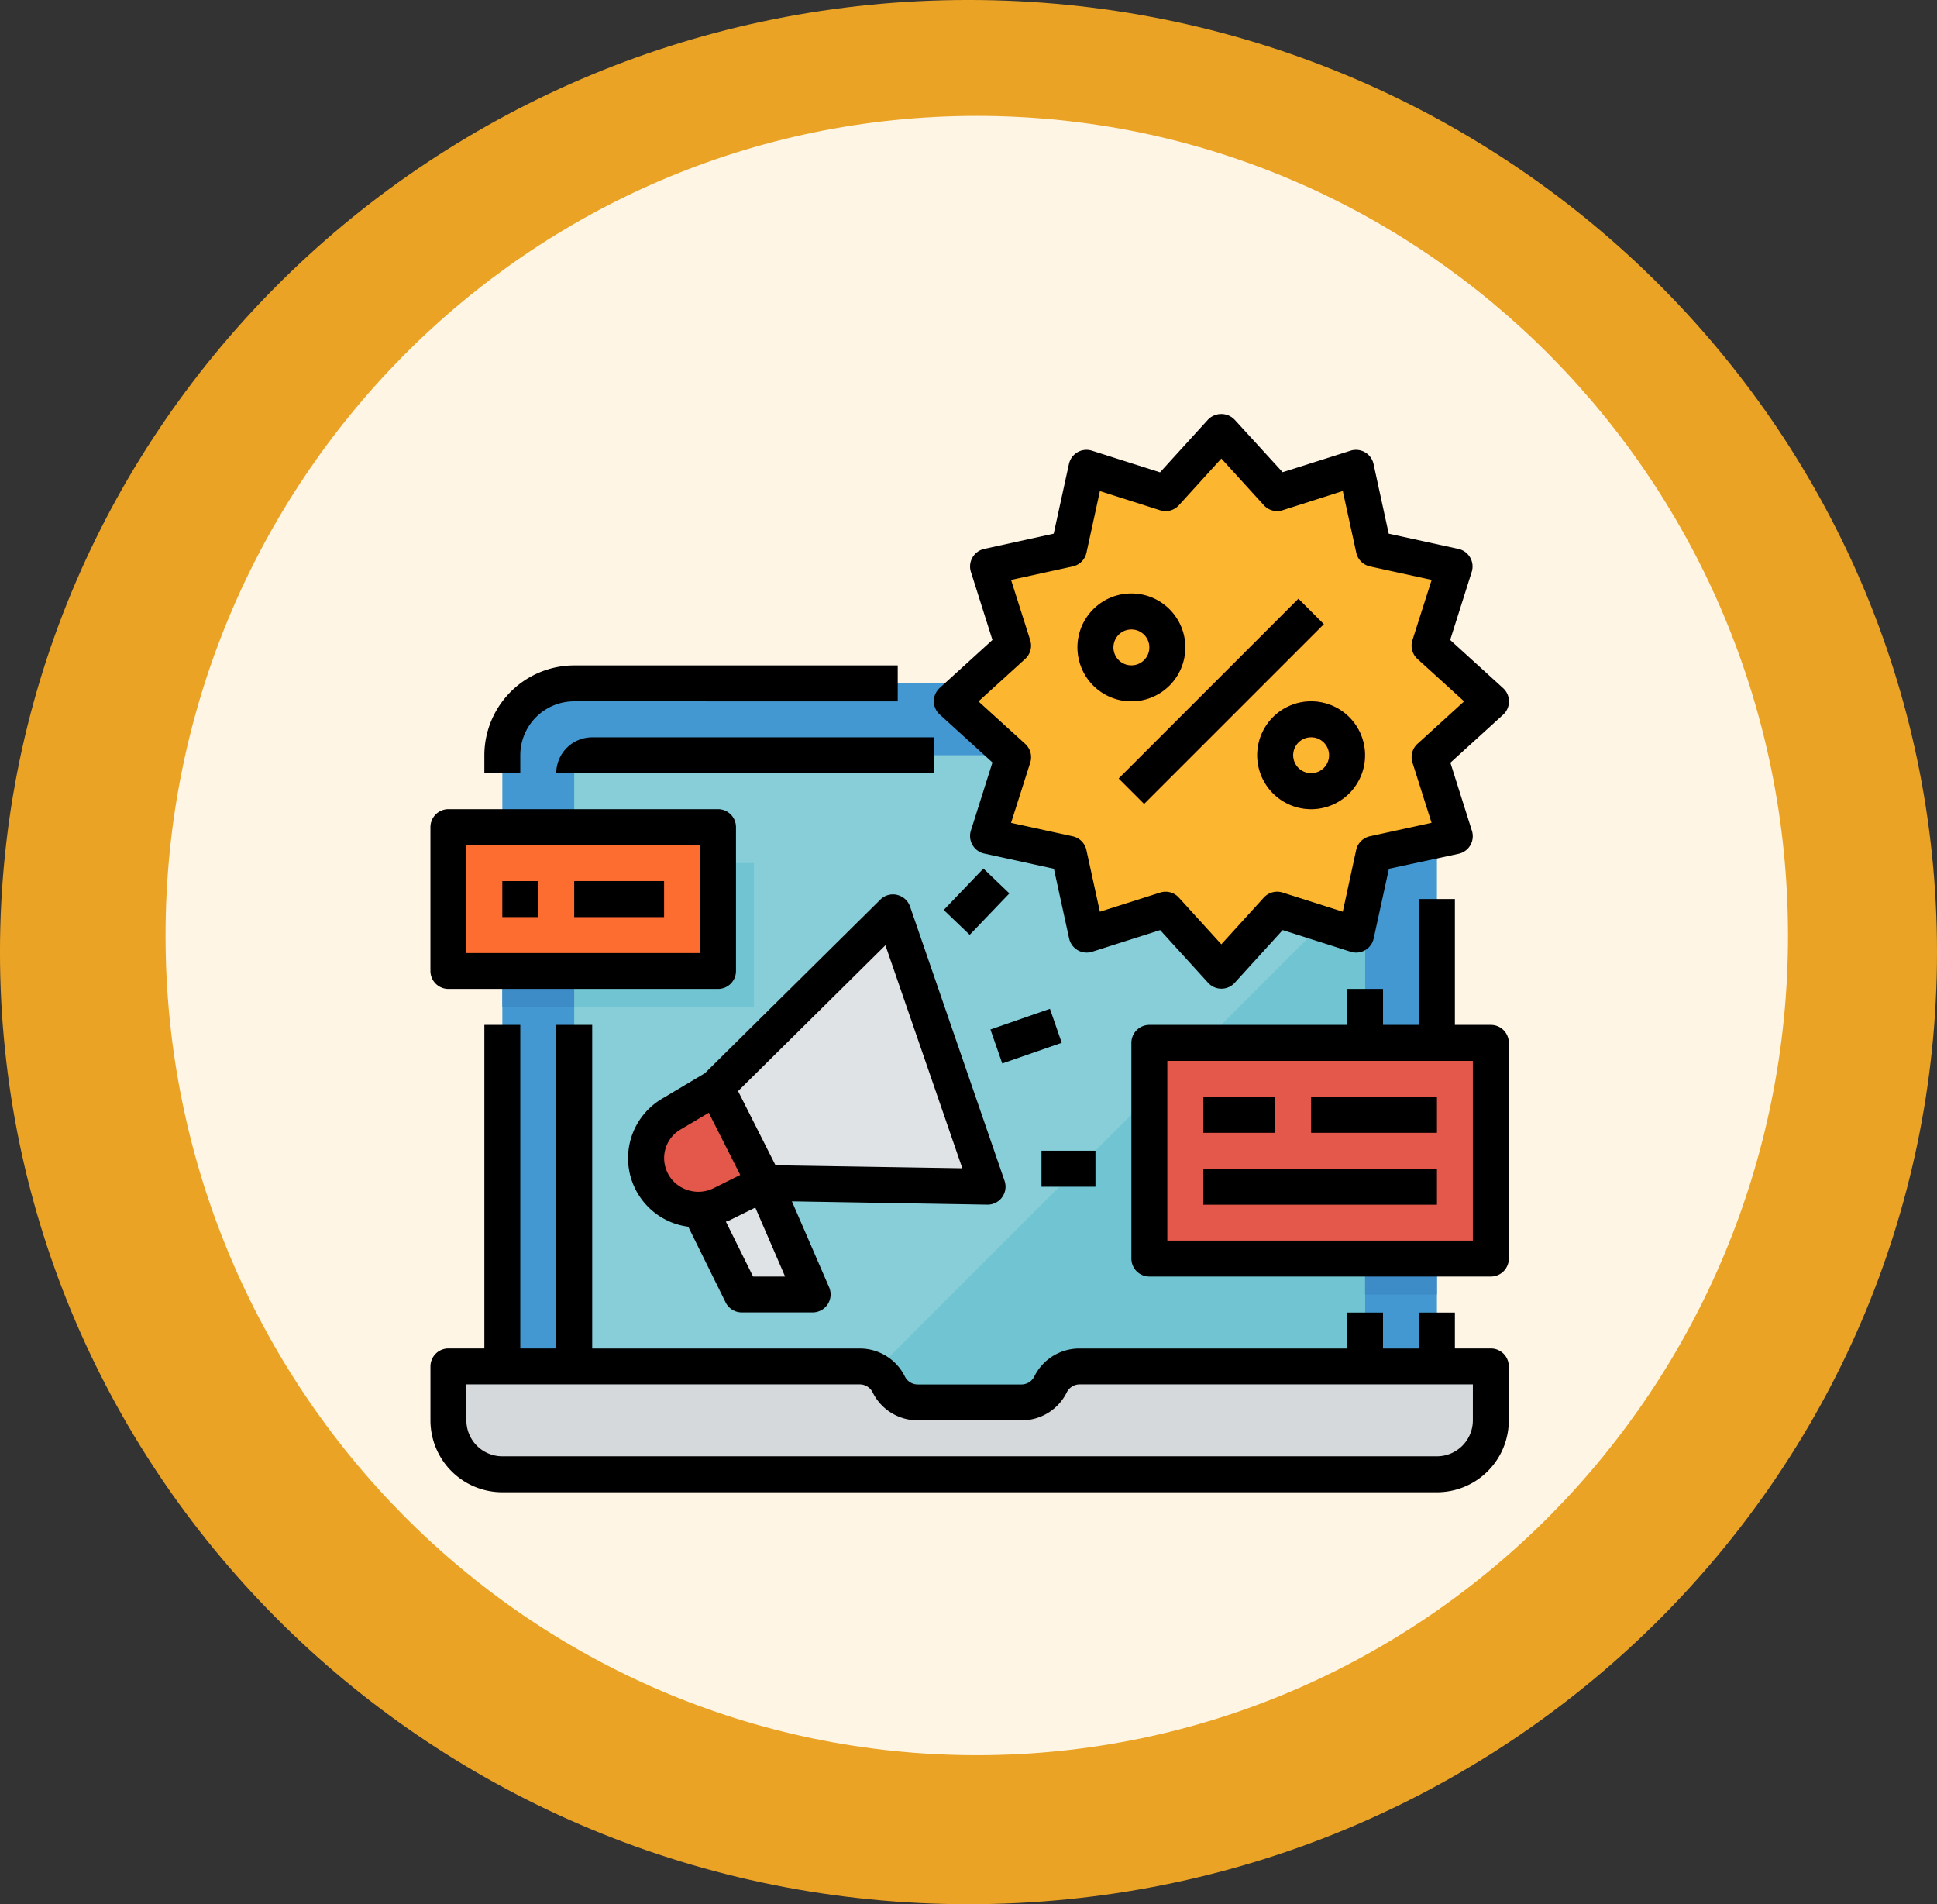 <svg xmlns="http://www.w3.org/2000/svg" width="116.999" height="115" viewBox="0 0 116.999 115">
  <rect x="0" y="0" width="116.999" height="115" fill="#333333" stroke="none"/>
  <g id="Group_1073030" data-name="Group 1073030" transform="translate(-742 -976)">
    <g id="Group_1072943" data-name="Group 1072943" transform="translate(316.562 -6522.471)">
      <g id="Group_1015374" data-name="Group 1015374" transform="translate(425.927 7498.205)">
        <g id="Group_1015448" data-name="Group 1015448" transform="translate(0 0)">
          <g id="Group_1014855" data-name="Group 1014855" transform="translate(0 0)">
            <path id="Union_12" data-name="Union 12" d="M58.5,0C90.809,0,117,25.744,117,57.5S90.809,115,58.5,115,0,89.256,0,57.5,26.192,0,58.5,0Z" transform="translate(-0.49 0.265)" fill="#eba325"/>
            <path id="Path_608395" data-name="Path 608395" d="M49,0C76.062,0,98,22.162,98,49.5S76.062,99,49,99,0,76.838,0,49.5,21.938,0,49,0Z" transform="translate(9.51 7.265)" fill="#fef5e5"/>
          </g>
        </g>
      </g>
    </g>
    <g id="compra-en-linea" transform="translate(768 1000.961)">
      <path id="Path_716369" data-name="Path 716369" d="M84.109,119.926H36.342A4.343,4.343,0,0,0,32,124.268v41.253H88.452V124.268A4.343,4.343,0,0,0,84.109,119.926Zm0,0" transform="translate(-27.658 -103.618)" fill="#4398d1"/>
      <path id="Path_716370" data-name="Path 716370" d="M109.6,151.926H65.086A1.086,1.086,0,0,0,64,153.012v38h47.767V154.1A2.171,2.171,0,0,0,109.6,151.926Zm0,0" transform="translate(-55.316 -131.276)" fill="#87ced9"/>
      <path id="Path_716371" data-name="Path 716371" d="M215.483,207.926,184,239.409h31.483Zm0,0" transform="translate(-159.032 -179.677)" fill="#71c4d1"/>
      <path id="Path_716372" data-name="Path 716372" d="M248.284,7.926l3.372,3.7,4.77-1.519L257.5,15l4.891,1.069-1.519,4.77,3.7,3.372-3.7,3.372,1.519,4.77L257.5,33.421l-1.069,4.891-4.77-1.519-3.372,3.7-3.372-3.7-4.77,1.519-1.069-4.891-4.891-1.069,1.519-4.77L232,24.21l3.7-3.372-1.519-4.77L239.073,15l1.069-4.891,4.77,1.519Zm0,0" transform="translate(-200.518 -6.817)" fill="#fdb62f"/>
      <g id="Group_1072972" data-name="Group 1072972" transform="translate(39.081 10.88)">
        <path id="Path_716373" data-name="Path 716373" d="M306.344,93.126,317.2,82.27l1.536,1.535L307.879,94.661Zm0,0" transform="translate(-303.855 -81.952)" fill="#fd6d2f"/>
        <path id="Path_716374" data-name="Path 716374" d="M291.257,86.44a3.257,3.257,0,1,1,3.257-3.257A3.257,3.257,0,0,1,291.257,86.44Zm0-4.342a1.086,1.086,0,1,0,1.086,1.086A1.086,1.086,0,0,0,291.257,82.1Zm0,0" transform="translate(-288 -79.926)" fill="#fd6d2f"/>
        <path id="Path_716375" data-name="Path 716375" d="M371.257,134.44a3.257,3.257,0,1,1,3.257-3.257A3.257,3.257,0,0,1,371.257,134.44Zm0-4.342a1.086,1.086,0,1,0,1.086,1.086A1.086,1.086,0,0,0,371.257,130.1Zm0,0" transform="translate(-357.144 -121.412)" fill="#fd6d2f"/>
      </g>
      <path id="Path_716376" data-name="Path 716376" d="M123.764,342.316l-3.9,1.582,2.545,5.15h4.271Zm0,0" transform="translate(-103.599 -295.83)" fill="#e0e3e6"/>
      <path id="Path_716377" data-name="Path 716377" d="M143.524,238.414l-13.488-.218-2.915-5.77,10.689-10.578Zm0,0" transform="translate(-109.871 -191.709)" fill="#e0e3e6"/>
      <path id="Path_716378" data-name="Path 716378" d="M96.167,305.049a3.148,3.148,0,0,0,4.388,1.8l2.588-1.281-2.915-5.77-2.7,1.6a3.1,3.1,0,0,0-1.364,3.651Zm0,0" transform="translate(-82.978 -259.08)" fill="#e3584b"/>
      <path id="Path_716379" data-name="Path 716379" d="M249.281,266.018l3.59-1.248.712,2.05-3.59,1.248Zm0,0" transform="translate(-215.454 -228.806)" fill="#5eb3d1"/>
      <path id="Path_716380" data-name="Path 716380" d="M228.492,204.886l2.394-2.5,1.567,1.5-2.395,2.5Zm0,0" transform="translate(-197.486 -174.892)" fill="#5eb3d1"/>
      <path id="Path_716381" data-name="Path 716381" d="M272,327.926h3.257V330.1H272Zm0,0" transform="translate(-235.09 -283.392)" fill="#5eb3d1"/>
      <path id="Path_716382" data-name="Path 716382" d="M320,279.926h20.627v13.027H320Zm0,0" transform="translate(-276.576 -241.906)" fill="#e3584b"/>
      <path id="Path_716383" data-name="Path 716383" d="M344,303.926h4.342V306.1H344Zm0,0" transform="translate(-297.319 -262.649)" fill="#c9433c"/>
      <path id="Path_716384" data-name="Path 716384" d="M392,303.926h7.6V306.1H392Zm0,0" transform="translate(-338.806 -262.649)" fill="#c9433c"/>
      <path id="Path_716385" data-name="Path 716385" d="M344,335.926h14.113V338.1H344Zm0,0" transform="translate(-297.319 -290.307)" fill="#c9433c"/>
      <path id="Path_716386" data-name="Path 716386" d="M8,183.926H24.284v8.685H8Zm0,0" transform="translate(-6.915 -158.933)" fill="#fd6d2f"/>
      <path id="Path_716387" data-name="Path 716387" d="M32,207.926h2.171V210.1H32Zm0,0" transform="translate(-27.658 -179.677)" fill="#e3584b"/>
      <path id="Path_716388" data-name="Path 716388" d="M64,207.926h5.428V210.1H64Zm0,0" transform="translate(-55.316 -179.677)" fill="#e3584b"/>
      <path id="Path_716389" data-name="Path 716389" d="M67.708,430.44H11.257A3.257,3.257,0,0,1,8,427.183v-3.257H32.841a1.963,1.963,0,0,1,1.757,1.086,1.964,1.964,0,0,0,1.757,1.086h6.257a1.964,1.964,0,0,0,1.757-1.086,1.963,1.963,0,0,1,1.757-1.086H70.965v3.257a3.257,3.257,0,0,1-3.257,3.257Zm0,0" transform="translate(-6.915 -366.365)" fill="#d6d9db"/>
      <path id="Path_716390" data-name="Path 716390" d="M72.685,199.926v6.514H64v2.171H74.856v-8.685Zm0,0" transform="translate(-55.316 -172.762)" fill="#71c4d1"/>
      <path id="Path_716391" data-name="Path 716391" d="M32,247.926h4.342V250.1H32Zm0,0" transform="translate(-27.658 -214.248)" fill="#3e8cc7"/>
      <path id="Path_716392" data-name="Path 716392" d="M416,375.926h4.342V378.1H416Zm0,0" transform="translate(-359.549 -324.879)" fill="#3e8cc7"/>
      <path id="Path_716393" data-name="Path 716393" d="M64.05,291.467H61.879V289.3H59.708v2.171H57.537V289.3H55.366v2.171H39.21a3.033,3.033,0,0,0-2.734,1.686.869.869,0,0,1-.785.485H29.439a.869.869,0,0,1-.785-.485,3.033,3.033,0,0,0-2.728-1.686H9.77V271.926H7.6v19.541H5.427V271.926H3.256v19.541H1.085A1.086,1.086,0,0,0,0,292.553v3.257a4.343,4.343,0,0,0,4.342,4.342H60.793a4.343,4.343,0,0,0,4.342-4.342v-3.257a1.086,1.086,0,0,0-1.086-1.086Zm-1.086,4.342a2.171,2.171,0,0,1-2.171,2.171H4.342a2.171,2.171,0,0,1-2.171-2.171v-2.171H25.926a.869.869,0,0,1,.785.485,3.033,3.033,0,0,0,2.728,1.686H35.7a3.032,3.032,0,0,0,2.734-1.686.869.869,0,0,1,.78-.485H62.965Zm0,0" transform="translate(0 -234.992)"/>
      <path id="Path_716394" data-name="Path 716394" d="M48.969,114.1v-2.171H29.428A5.434,5.434,0,0,0,24,117.354v1.086h2.171v-1.086a3.257,3.257,0,0,1,3.257-3.257Zm0,0" transform="translate(-20.744 -96.704)"/>
      <path id="Path_716395" data-name="Path 716395" d="M56,146.1H78.8v-2.171H58.171A2.171,2.171,0,0,0,56,146.1Zm0,0" transform="translate(-48.401 -124.361)"/>
      <path id="Path_716396" data-name="Path 716396" d="M255.187,13.688l1.3-4.107a1.086,1.086,0,0,0-.8-1.391l-4.212-.921-.916-4.207a1.086,1.086,0,0,0-1.386-.806l-4.107,1.3L242.161.378a1.119,1.119,0,0,0-1.6,0l-2.9,3.187-4.111-1.308a1.085,1.085,0,0,0-1.39.8l-.921,4.211-4.2.921a1.086,1.086,0,0,0-.8,1.391l1.3,4.107-3.187,2.9a1.084,1.084,0,0,0,0,1.6l3.187,2.9-1.3,4.107a1.086,1.086,0,0,0,.8,1.391l4.212.921.92,4.211a1.086,1.086,0,0,0,1.391.8l4.107-1.308,2.9,3.187a1.085,1.085,0,0,0,1.6,0l2.9-3.187,4.107,1.308a1.085,1.085,0,0,0,1.39-.8l.921-4.211L255.7,26.6a1.086,1.086,0,0,0,.8-1.391L255.2,21.1l3.187-2.9a1.085,1.085,0,0,0,0-1.6Zm-1.977,6.274a1.085,1.085,0,0,0-.3,1.132l1.153,3.635-3.727.815a1.087,1.087,0,0,0-.827.827L248.7,30.1l-3.635-1.158a1.092,1.092,0,0,0-1.132.3l-2.569,2.825-2.569-2.823a1.078,1.078,0,0,0-1.127-.3l-3.64,1.155-.815-3.727a1.087,1.087,0,0,0-.827-.827l-3.723-.811,1.158-3.635a1.085,1.085,0,0,0-.3-1.132l-2.825-2.569,2.823-2.569a1.084,1.084,0,0,0,.3-1.132l-1.155-3.635,3.727-.815a1.087,1.087,0,0,0,.827-.827l.811-3.723,3.635,1.158a1.085,1.085,0,0,0,1.132-.3l2.569-2.825,2.569,2.823a1.084,1.084,0,0,0,1.132.3L248.7,4.692l.815,3.727a1.087,1.087,0,0,0,.827.827l3.727.815L252.908,13.7a1.086,1.086,0,0,0,.3,1.132l2.821,2.564Zm0,0" transform="translate(-193.593)"/>
      <path id="Path_716397" data-name="Path 716397" d="M306.344,93.126,317.2,82.27l1.536,1.535L307.879,94.661Zm0,0" transform="translate(-264.773 -71.072)"/>
      <path id="Path_716398" data-name="Path 716398" d="M294.514,83.183a3.257,3.257,0,1,0-3.257,3.257A3.257,3.257,0,0,0,294.514,83.183Zm-4.342,0a1.086,1.086,0,1,1,1.086,1.086A1.086,1.086,0,0,1,290.171,83.183Zm0,0" transform="translate(-248.919 -69.046)"/>
      <path id="Path_716399" data-name="Path 716399" d="M371.257,127.926a3.257,3.257,0,1,0,3.257,3.257A3.257,3.257,0,0,0,371.257,127.926Zm0,4.342a1.086,1.086,0,1,1,1.086-1.086A1.086,1.086,0,0,1,371.257,132.268Zm0,0" transform="translate(-318.062 -110.533)"/>
      <path id="Path_716400" data-name="Path 716400" d="M104.218,213.875a1.077,1.077,0,0,0-1.01.284l-10.6,10.486-2.576,1.533a4.172,4.172,0,0,0,1.571,7.737l2.261,4.576a1.085,1.085,0,0,0,.977.6h4.271a1.086,1.086,0,0,0,1-1.52l-2.248-5.188,11.8.2h.019a1.085,1.085,0,0,0,1.026-1.44L105,214.577a1.086,1.086,0,0,0-.78-.7ZM90.253,230.412a2,2,0,0,1,.891-2.372l1.7-1.006,1.9,3.755-1.608.8a2.078,2.078,0,0,1-1.724.056A2.012,2.012,0,0,1,90.253,230.412Zm5.267,6.514-1.642-3.316c.068-.03.142-.042.21-.076l1.566-.775,1.8,4.166Zm1.355-6.721-2.262-4.479,8.9-8.809,4.646,13.47Zm0,0" transform="translate(-76.032 -184.792)"/>
      <path id="Path_716401" data-name="Path 716401" d="M249.281,266.018l3.59-1.248.712,2.05-3.59,1.248Zm0,0" transform="translate(-215.454 -228.806)"/>
      <path id="Path_716402" data-name="Path 716402" d="M228.492,204.886l2.394-2.5,1.567,1.5-2.395,2.5Zm0,0" transform="translate(-197.486 -174.892)"/>
      <path id="Path_716403" data-name="Path 716403" d="M272,327.926h3.257V330.1H272Zm0,0" transform="translate(-235.09 -283.392)"/>
      <path id="Path_716404" data-name="Path 716404" d="M333.712,223.525h-2.171v-7.6H329.37v7.6H327.2v-2.171h-2.171v2.171H313.086A1.086,1.086,0,0,0,312,224.611v13.027a1.086,1.086,0,0,0,1.086,1.086h20.627a1.086,1.086,0,0,0,1.086-1.086V224.611A1.086,1.086,0,0,0,333.712,223.525Zm-1.086,13.027H314.171V225.7h18.455Zm0,0" transform="translate(-269.662 -186.591)"/>
      <path id="Path_716405" data-name="Path 716405" d="M344,303.926h4.342V306.1H344Zm0,0" transform="translate(-297.319 -262.649)"/>
      <path id="Path_716406" data-name="Path 716406" d="M392,303.926h7.6V306.1H392Zm0,0" transform="translate(-338.806 -262.649)"/>
      <path id="Path_716407" data-name="Path 716407" d="M344,335.926h14.113V338.1H344Zm0,0" transform="translate(-297.319 -290.307)"/>
      <path id="Path_716408" data-name="Path 716408" d="M1.086,186.782H17.37a1.086,1.086,0,0,0,1.086-1.086v-8.685a1.086,1.086,0,0,0-1.086-1.086H1.086A1.086,1.086,0,0,0,0,177.012V185.7A1.086,1.086,0,0,0,1.086,186.782ZM2.171,178.1H16.284v6.514H2.171Zm0,0" transform="translate(-0.001 -152.019)"/>
      <path id="Path_716409" data-name="Path 716409" d="M32,207.926h2.171V210.1H32Zm0,0" transform="translate(-27.658 -179.677)"/>
      <path id="Path_716410" data-name="Path 716410" d="M64,207.926h5.428V210.1H64Zm0,0" transform="translate(-55.316 -179.677)"/>
    </g>
  </g>
</svg>
